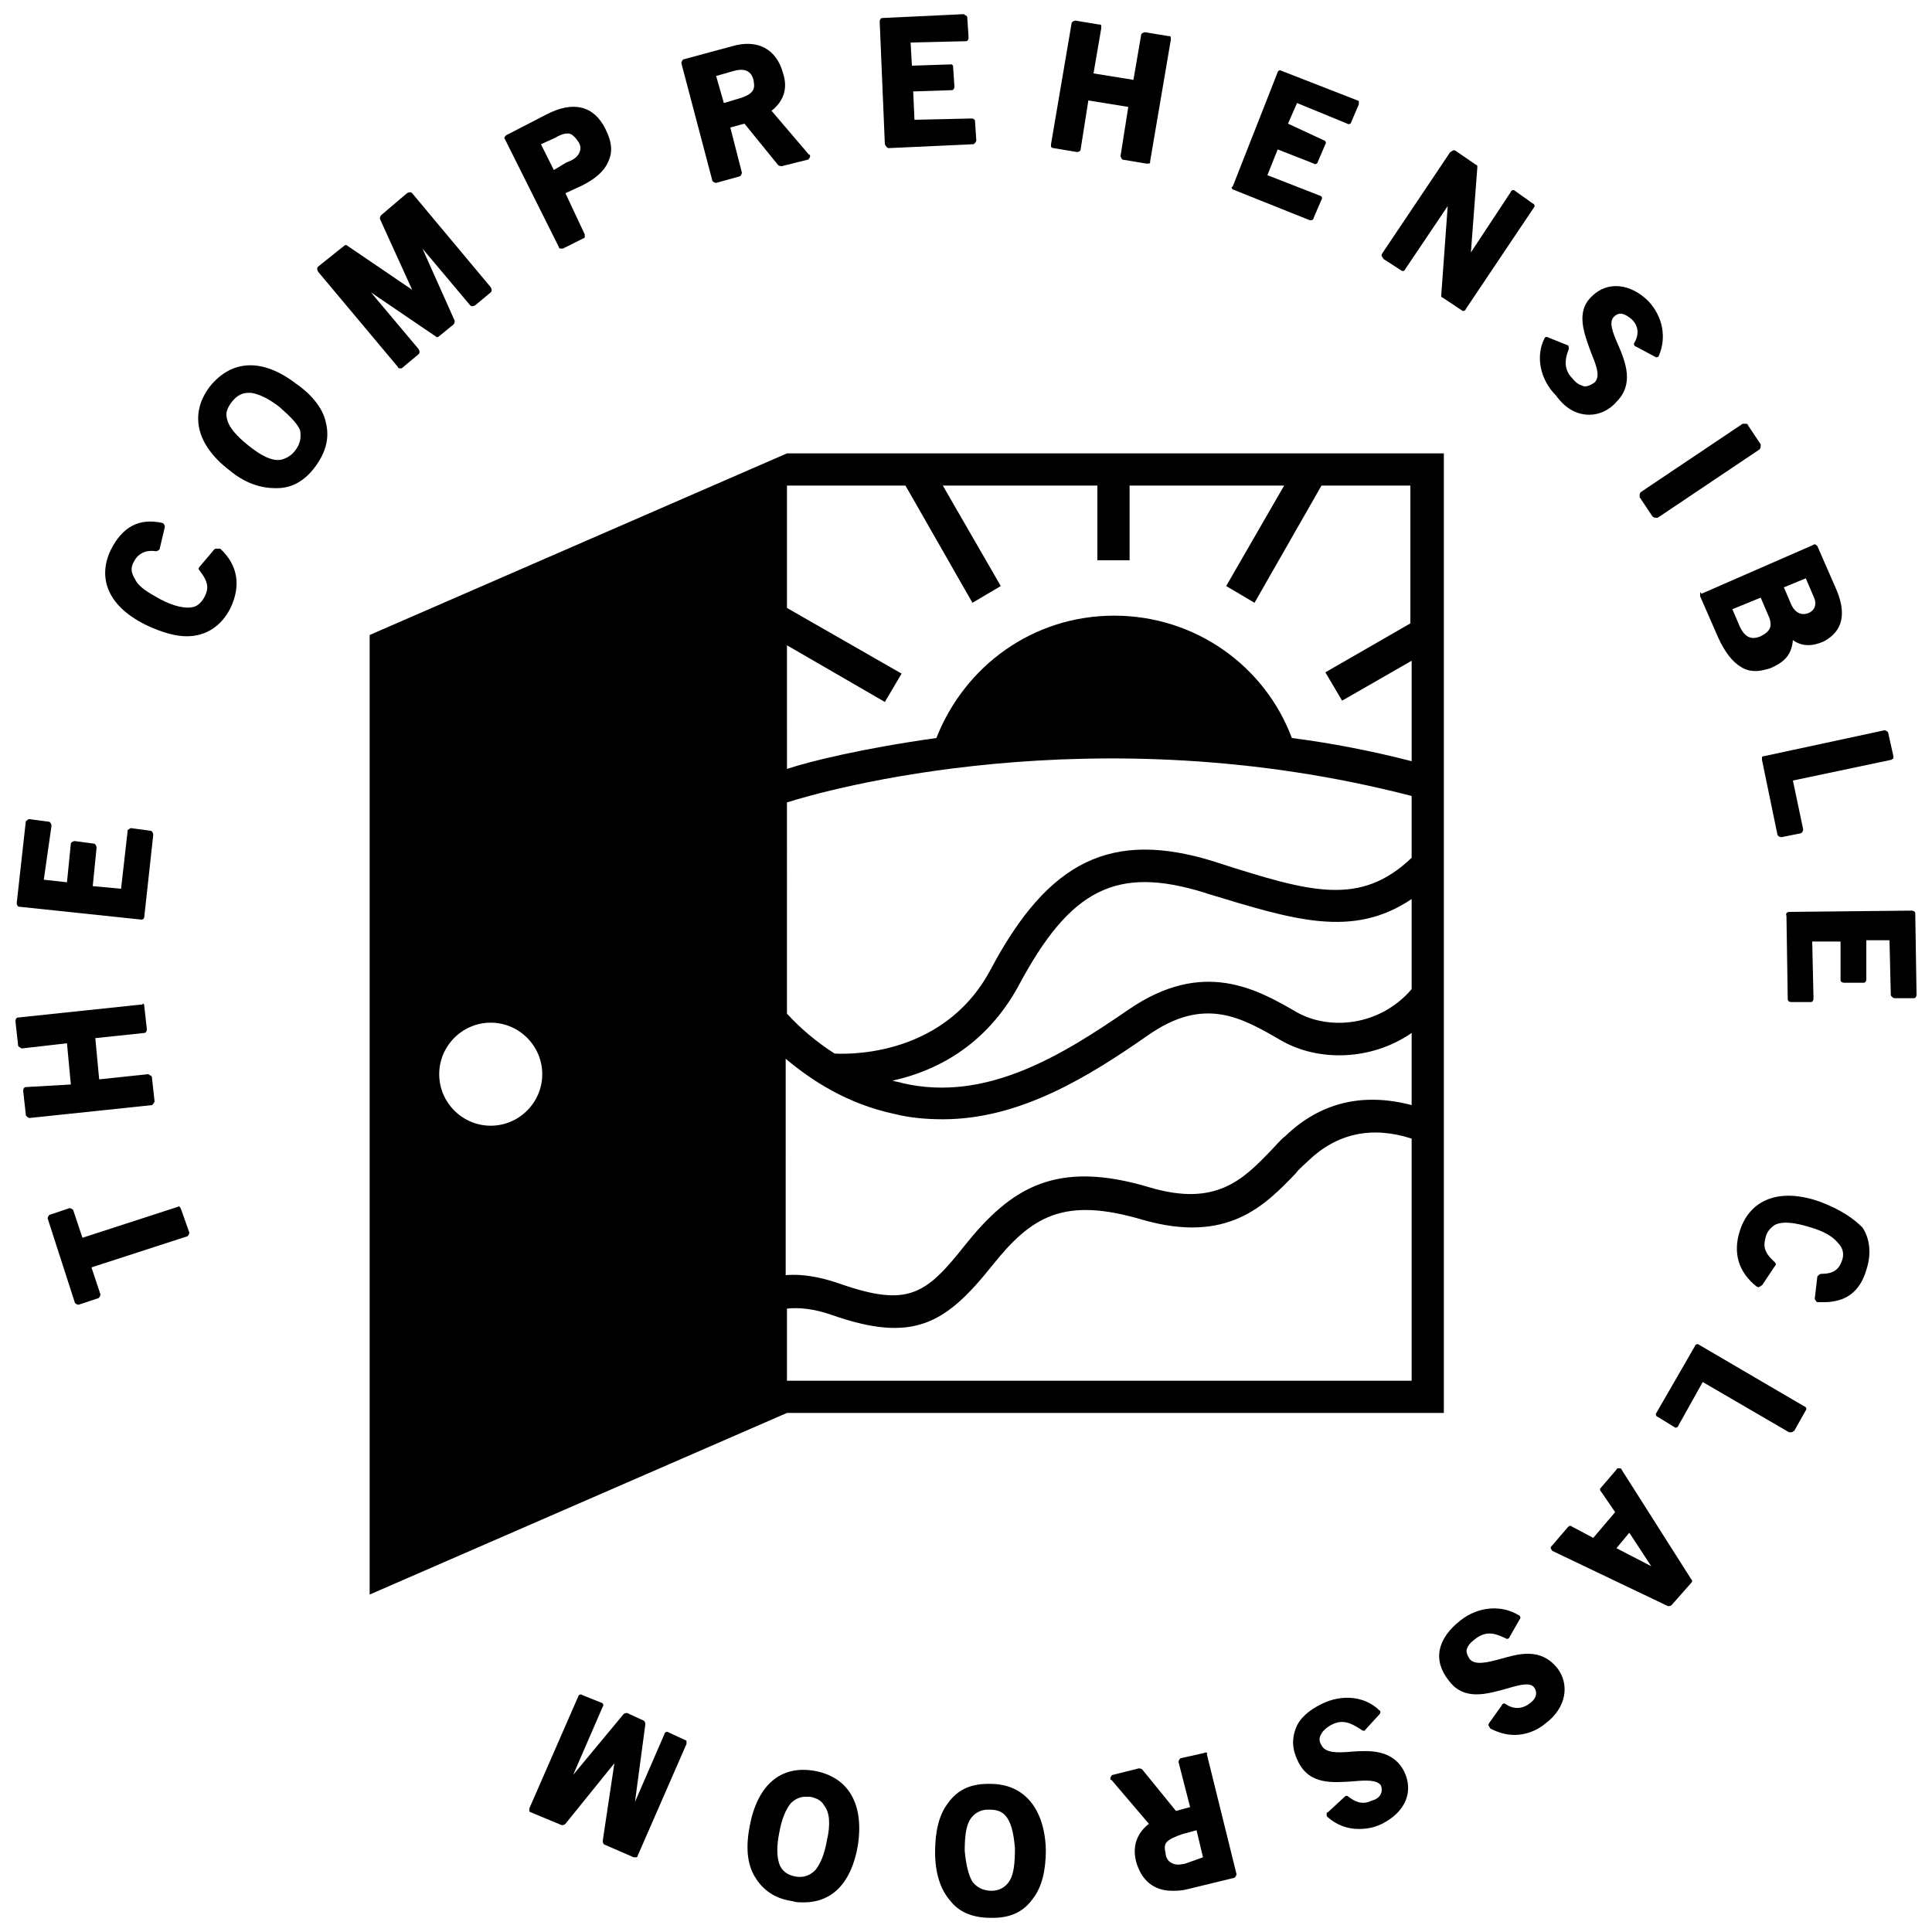 <?xml version="1.0" encoding="utf-8"?>
<svg version="1.1" xmlns="http://www.w3.org/2000/svg" xmlns:xlink="http://www.w3.org/1999/xlink" x="0px" y="0px"
	 viewBox="0 0 150 150" style="enable-background:new 0 0 150 150;" xml:space="preserve">
	<g fill="currentColor" class="logo-text">
		<path class="st0" d="M1.5,70.4l9.5,1h0c0.1,0,0.2-0.1,0.2-0.2l0.7-6.4c0-0.1-0.1-0.3-0.2-0.3c0,0,0,0,0,0l-1.5-0.2
			c-0.1,0-0.1,0-0.2,0.1c-0.1,0-0.1,0.1-0.1,0.2l-0.5,4.4l-2.2-0.2l0.3-3c0-0.1-0.1-0.3-0.2-0.3l-1.5-0.2c-0.1,0-0.3,0.1-0.3,0.2
			l-0.3,3l-1.8-0.2L4,64.1c0-0.1-0.1-0.3-0.2-0.3c0,0,0,0,0,0l-1.5-0.2c-0.1,0-0.1,0-0.2,0.1C2,63.7,2,63.8,2,63.8l-0.7,6.3
			C1.3,70.3,1.4,70.4,1.5,70.4z"/>
		<path class="st0" d="M43.4,19.2c0,0.1,0.1,0.1,0.2,0.1v0c0,0,0.1,0,0.1,0l1.6-0.8c0.1,0,0.1-0.1,0.1-0.1c0-0.1,0-0.1,0-0.2
			L43.9,15l1.3-0.6c1-0.5,1.7-1.1,2-1.8c0.4-0.8,0.3-1.6-0.2-2.6c-0.9-1.8-2.5-2.2-4.6-1.1l-3.1,1.6c-0.1,0.1-0.2,0.2-0.1,0.3
			L43.4,19.2z M42,11.2l1.1-0.5c0.5-0.3,0.9-0.4,1.2-0.3c0.2,0.1,0.4,0.3,0.6,0.6c0.2,0.3,0.2,0.6,0.1,0.8c-0.1,0.3-0.4,0.6-1,0.8
			L43,13.2L42,11.2L42,11.2z"/>
		<path class="st0" d="M55.3,14c0,0.1,0.2,0.2,0.3,0.2c0,0,0,0,0,0l1.8-0.5c0.1,0,0.2-0.2,0.2-0.3l-0.9-3.5l1.1-0.3l2.6,3.2
			c0.1,0.1,0.2,0.1,0.3,0.1l2-0.5c0.1,0,0.2-0.2,0.2-0.3c0,0,0-0.1-0.1-0.1l-2.9-3.4c0.9-0.7,1.3-1.7,0.9-2.9c-0.5-1.9-2-2.7-4-2.1
			l-3.7,1c-0.1,0-0.2,0.2-0.2,0.3c0,0,0,0,0,0L55.3,14z M57,5.5c1.1-0.3,1.4,0.3,1.5,0.7c0.1,0.6,0.2,1.1-1.3,1.5L56.2,8l-0.6-2.1
			L57,5.5z"/>
		<path class="st0" d="M132,46.1c0,0.1,0,0.1,0,0.2l1.4,3.2c0.5,1.1,1.1,1.9,1.8,2.3c0.3,0.2,0.7,0.3,1.1,0.3c0.4,0,0.7-0.1,1.1-0.2
			c1.2-0.5,1.7-1.1,1.8-2.2c0.7,0.5,1.5,0.5,2.4,0.1c1.5-0.8,1.8-2.2,0.9-4.2l-1.4-3.2c-0.1-0.1-0.2-0.2-0.3-0.1c0,0,0,0,0,0
			l-8.7,3.8C132,45.9,132,46,132,46.1z M140.2,44.9l0.6,1.4c0.3,0.6,0.1,1.1-0.4,1.3c-0.5,0.2-1,0-1.3-0.6l-0.6-1.4L140.2,44.9z
			 M136.7,46.4l0.6,1.4c0.2,0.4,0.2,0.8,0.1,1c-0.1,0.2-0.3,0.4-0.7,0.6c-0.7,0.3-1.2,0.1-1.6-0.7l-0.6-1.4L136.7,46.4z"/>
		<path class="st0" d="M127.3,38.4L127.3,38.4c0,0.1,0,0.1,0,0.2l1,1.5c0.1,0.1,0.2,0.1,0.4,0.1l7.9-5.3c0.1-0.1,0.1-0.2,0.1-0.4
			l-1-1.5c0-0.1-0.1-0.1-0.2-0.1c-0.1,0-0.1,0-0.2,0l-7.9,5.3C127.3,38.3,127.3,38.4,127.3,38.4z"/>
		<path class="st0" d="M123.4,32.2L123.4,32.2c0.7,0,1.5-0.3,2.1-1c1.4-1.4,0.7-3.1,0.1-4.5c-0.4-0.9-0.7-1.7-0.3-2.1
			c0.4-0.4,0.8-0.3,1.4,0.2c0.6,0.6,0.5,1.3,0.2,1.8c-0.1,0.1,0,0.3,0.1,0.3l1.5,0.8c0.1,0.1,0.3,0,0.3-0.1c0,0,0,0,0,0
			c0.6-1.4,0.3-3-0.8-4.2c-1.4-1.4-3.2-1.6-4.4-0.4c-1.3,1.2-0.6,2.9-0.1,4.3c0.4,1,0.8,1.9,0.3,2.4c-0.3,0.2-0.5,0.3-0.8,0.3
			c-0.3-0.1-0.6-0.2-0.9-0.6c-0.6-0.6-0.7-1.3-0.3-2.3c0-0.1,0-0.3-0.1-0.3l-1.5-0.6c-0.1-0.1-0.3,0-0.3,0.1
			c-0.7,1.4-0.3,3.2,0.9,4.4C121.6,31.8,122.5,32.2,123.4,32.2z"/>
		<path class="st0" d="M136.8,58.8L136.8,58.8c0,0.1,0,0.1,0,0.2l1.2,5.8c0,0.1,0.2,0.2,0.3,0.2c0,0,0,0,0,0l1.5-0.3
			c0.1,0,0.2-0.2,0.2-0.3c0,0,0,0,0,0l-0.8-3.8l7.6-1.6c0.1,0,0.1-0.1,0.2-0.1c0-0.1,0-0.1,0-0.2l-0.4-1.8c0-0.1-0.2-0.2-0.3-0.2
			c0,0,0,0,0,0l-9.3,2C136.8,58.7,136.8,58.8,136.8,58.8z"/>
		<path class="st0" d="M95.7,14.7C95.7,14.7,95.7,14.7,95.7,14.7L95.7,14.7l6,2.4c0,0,0.1,0,0.1,0c0.1,0,0.2-0.1,0.2-0.2l0.6-1.4
			c0.1-0.1,0-0.3-0.1-0.3c0,0,0,0,0,0l-4.1-1.6l0.8-2l2.8,1.1c0.1,0.1,0.3,0,0.3-0.1c0,0,0,0,0,0l0.6-1.4c0.1-0.1,0-0.3-0.1-0.3
			c0,0,0,0,0,0L100,9.6l0.7-1.6l3.9,1.6c0.1,0.1,0.3,0,0.3-0.1c0,0,0,0,0,0l0.6-1.4c0-0.1,0-0.1,0-0.2c0-0.1-0.1-0.1-0.1-0.1
			l-5.9-2.3c-0.1-0.1-0.3,0-0.3,0.1c0,0,0,0,0,0l-3.5,8.9C95.6,14.5,95.6,14.6,95.7,14.7z"/>
		<path class="st0" d="M81.8,11.5l1.8,0.3c0.2,0,0.3-0.1,0.3-0.2l0.6-3.8l3.1,0.5L87,12.1h0c0,0.1,0.1,0.3,0.2,0.3l1.8,0.3
			c0.1,0,0.1,0,0.2,0c0.1,0,0.1-0.1,0.1-0.2l1.6-9.4c0-0.1,0-0.1,0-0.2c0-0.1-0.1-0.1-0.2-0.1l-1.8-0.3c-0.1,0-0.3,0.1-0.3,0.2
			c0,0,0,0,0,0L88,6.2l-3.1-0.5l0.6-3.5c0-0.1,0-0.1,0-0.2c0-0.1-0.1-0.1-0.2-0.1l-1.8-0.3c-0.1,0-0.3,0.1-0.3,0.2c0,0,0,0,0,0
			l-1.6,9.4c0,0.1,0,0.1,0,0.2C81.7,11.5,81.8,11.5,81.8,11.5z"/>
		<path class="st0" d="M69,11.5L69,11.5l6.5-0.3c0.1,0,0.1,0,0.2-0.1c0,0,0.1-0.1,0.1-0.2l-0.1-1.5c0-0.1-0.1-0.2-0.3-0.2L71,9.3
			l-0.1-2.2l3-0.1c0.1,0,0.2-0.1,0.2-0.3l-0.1-1.5c0-0.1,0-0.1-0.1-0.2C74,5,73.9,5,73.8,5l-3,0.1l-0.1-1.8L75,3.2
			c0.1,0,0.2-0.1,0.2-0.3l-0.1-1.5c0-0.1,0-0.1-0.1-0.2c-0.1,0-0.1-0.1-0.2-0.1l-6.3,0.3c-0.1,0-0.2,0.1-0.2,0.3l0.4,9.5
			C68.8,11.4,68.9,11.5,69,11.5z"/>
		<path class="st0" d="M108.8,21c0.1,0.1,0.3,0,0.3-0.1c0,0,0,0,0,0l3.3-4.9l-0.5,6.9c0,0.1,0,0.2,0.1,0.2l1.5,1
			c0.1,0.1,0.3,0,0.3-0.1c0,0,0,0,0,0l5.3-7.9c0.1-0.1,0-0.3-0.1-0.3c0,0,0,0,0,0l-1.4-1c-0.1-0.1-0.3,0-0.3,0.1c0,0,0,0,0,0
			l-3.1,4.7l0.5-6.6c0-0.1,0-0.2-0.1-0.2l-1.6-1.1c-0.1,0-0.1-0.1-0.2,0c-0.1,0-0.1,0.1-0.2,0.1l-5.3,7.9c0,0.1-0.1,0.1,0,0.2
			c0,0.1,0.1,0.1,0.1,0.2L108.8,21z"/>
		<path class="st0" d="M30.9,28.5c0,0.1,0.1,0.1,0.2,0.1l0,0c0.1,0,0.1,0,0.2-0.1l1.2-1c0.1-0.1,0.1-0.2,0-0.4l-3.7-4.4l5,3.4
			c0.1,0.1,0.2,0.1,0.3,0l1.1-0.9c0.1-0.1,0.1-0.2,0.1-0.3l-2.5-5.6l3.7,4.4c0.1,0.1,0.2,0.1,0.4,0l1.2-1c0.1-0.1,0.1-0.2,0-0.4
			l-6.1-7.3h0c-0.1-0.1-0.2-0.1-0.4,0l-2,1.7c-0.1,0.1-0.1,0.2-0.1,0.3l2.5,5.5l-5-3.4c-0.1-0.1-0.2-0.1-0.3,0l-2,1.6
			c-0.1,0.1-0.1,0.2,0,0.4L30.9,28.5z"/>
		<path class="st0" d="M116.5,128.8c-1.1,0.3-2,0.5-2.4,0c-0.2-0.3-0.3-0.6-0.2-0.8c0.1-0.3,0.3-0.5,0.7-0.8c0.7-0.5,1.3-0.5,2.3,0
			c0.1,0.1,0.3,0,0.3-0.1l0.8-1.4c0.1-0.1,0-0.3-0.1-0.3c-1.3-0.8-3.1-0.7-4.5,0.4c-1.8,1.4-2.2,3.1-0.9,4.7c1.2,1.6,3,1,4.5,0.6
			c1-0.3,1.8-0.5,2.1-0.1c0.3,0.4,0.2,0.9-0.4,1.3c-0.7,0.5-1.4,0.3-1.8,0c-0.1-0.1-0.3,0-0.3,0.1l-1,1.4c0,0.1-0.1,0.1,0,0.2
			c0,0.1,0.1,0.1,0.1,0.2c0.6,0.3,1.2,0.5,1.9,0.5c0.8,0,1.7-0.3,2.4-0.9c1.6-1.2,1.9-3,0.9-4.3
			C119.6,127.9,117.9,128.4,116.5,128.8z"/>
		<path class="st0" d="M125.9,114.1c0-0.1-0.1-0.1-0.2-0.1c-0.1,0-0.2,0-0.2,0.1l-1.2,1.4c-0.1,0.1-0.1,0.2,0,0.3l1.1,1.6l-1.7,2
			l-1.7-0.9c-0.1-0.1-0.2,0-0.3,0.1l-1.2,1.4c-0.1,0.1-0.1,0.1-0.1,0.2c0,0.1,0.1,0.1,0.1,0.2l9,4.3c0.1,0,0.2,0,0.3-0.1l1.5-1.7
			c0.1-0.1,0.1-0.2,0-0.3L125.9,114.1z M125.5,120.2l1-1.2l1.7,2.6L125.5,120.2z"/>
		<path class="st0" d="M104.9,136c-1.1,0.1-2,0.1-2.3-0.5c-0.2-0.3-0.2-0.6,0-0.9c0.1-0.2,0.4-0.5,0.8-0.7c0.8-0.4,1.4-0.2,2.3,0.4
			c0.1,0.1,0.3,0.1,0.3,0l1.1-1.2c0.1-0.1,0.1-0.3,0-0.3c-1.1-1.1-2.9-1.3-4.5-0.5c-1,0.5-1.7,1.1-2,1.9c-0.3,0.8-0.3,1.6,0.2,2.6
			c0.9,1.8,2.7,1.6,4.3,1.5c1-0.1,1.8-0.1,2.1,0.3c0.1,0.2,0.1,0.5,0,0.7c-0.1,0.2-0.3,0.4-0.7,0.5c-0.8,0.4-1.4,0-1.8-0.3
			c-0.1-0.1-0.2-0.1-0.3,0l-1.3,1.2c-0.1,0-0.1,0.1-0.1,0.2c0,0.1,0,0.1,0.1,0.2c0.7,0.6,1.5,0.9,2.4,0.9c0.6,0,1.2-0.1,1.8-0.4
			c1.8-0.9,2.5-2.5,1.7-4.1C108.1,135.8,106.3,135.9,104.9,136z"/>
		<path class="st0" d="M141.3,93.3L141.3,93.3c-3.1-1.1-5.4-0.2-6.2,2.2c-0.6,1.8-0.1,3.3,1.3,4.4c0.1,0,0.1,0.1,0.2,0
			c0.1,0,0.1-0.1,0.2-0.1l1-1.5c0.1-0.1,0.1-0.2,0-0.3c-0.9-0.8-0.9-1.3-0.7-2c0.1-0.4,0.4-0.7,0.7-0.9c0.6-0.3,1.5-0.2,2.8,0.2
			c1,0.3,1.7,0.7,2.1,1.2c0.4,0.4,0.5,0.9,0.3,1.4c-0.3,0.9-1,1-1.6,1c-0.1,0-0.2,0.1-0.3,0.2l-0.2,1.7c0,0.1,0,0.1,0.1,0.2
			c0,0.1,0.1,0.1,0.2,0.1c0.1,0,0.2,0,0.4,0c1.7,0,2.8-0.8,3.3-2.5c0.4-1.2,0.3-2.4-0.3-3.3C143.9,94.6,142.9,93.9,141.3,93.3z"/>
		<path class="st0" d="M148.7,70.9L148.7,70.9c0-0.1-0.1-0.2-0.3-0.2l-9.5,0.1c-0.1,0-0.3,0.1-0.2,0.3l0.1,6.5
			c0,0.1,0.1,0.2,0.3,0.2h0l1.5,0c0.1,0,0.2-0.1,0.2-0.3l-0.1-4.4l2.2,0l0,3c0,0.1,0.1,0.2,0.3,0.2h0l1.5,0c0.1,0,0.2-0.1,0.2-0.3
			l0-3l1.8,0l0.1,4.2c0,0.1,0,0.1,0.1,0.2c0,0,0.1,0.1,0.2,0.1l1.5,0c0.1,0,0.2-0.1,0.2-0.3L148.7,70.9z"/>
		<path class="st0" d="M131.9,104.4c-0.1-0.1-0.3,0-0.3,0.1l-3,5.2c-0.1,0.1,0,0.3,0.1,0.3c0,0,0,0,0,0l1.3,0.8
			c0.1,0.1,0.3,0,0.3-0.1l1.9-3.4l6.7,3.9c0.1,0,0.1,0,0.2,0c0.1,0,0.1-0.1,0.2-0.1l0.9-1.6c0.1-0.1,0-0.3-0.1-0.3L131.9,104.4z"/>
		<path class="st0" d="M93.5,136.1C93.5,136.1,93.5,136.1,93.5,136.1L93.5,136.1l-1.8,0.4c-0.1,0-0.2,0.2-0.2,0.3l0.9,3.5l-1.1,0.3
			l-2.6-3.2c-0.1-0.1-0.2-0.1-0.3-0.1l-2,0.5c-0.1,0-0.2,0.2-0.2,0.3c0,0,0,0.1,0.1,0.1l2.9,3.4c-0.9,0.7-1.3,1.7-1,2.9
			c0.4,1.5,1.4,2.3,2.8,2.3c0.3,0,0.7,0,1.1-0.1l3.7-0.9c0.1,0,0.2-0.2,0.2-0.3l-2.3-9.3C93.8,136.1,93.6,136,93.5,136.1z M92,144.7
			c-0.5,0.1-0.8,0.1-1.1-0.1c-0.2-0.1-0.4-0.4-0.4-0.7c-0.1-0.4-0.1-0.7,0.1-0.9c0.2-0.2,0.6-0.4,1.2-0.6l1.1-0.3v0l0.5,2.1
			L92,144.7z"/>
		<path class="st0" d="M51.9,134.5c-0.1-0.1-0.3,0-0.3,0.1l-2.3,5.3l0.8-6c0-0.1,0-0.2-0.1-0.3l-1.3-0.6c-0.1,0-0.2,0-0.3,0.1
			l-3.9,4.7l2.3-5.3c0.1-0.1,0-0.3-0.1-0.3c0,0,0,0,0,0l-1.5-0.6c-0.1-0.1-0.3,0-0.3,0.1l-3.8,8.7c0,0.1,0,0.1,0,0.2
			c0,0.1,0.1,0.1,0.1,0.1l2.4,1c0.1,0,0.2,0,0.3-0.1l3.8-4.7l-0.9,6c0,0.1,0,0.2,0.1,0.3l2.3,1c0.1,0,0.1,0,0.2,0
			c0.1,0,0.1-0.1,0.1-0.1l3.8-8.7c0-0.1,0-0.1,0-0.2c0-0.1-0.1-0.1-0.1-0.1L51.9,134.5z"/>
		<path class="st0" d="M16.8,42.6c-0.1,0-0.1,0-0.2,0.1L15.5,44c-0.1,0.1-0.1,0.2,0,0.3c0.7,0.9,0.7,1.4,0.4,2
			c-0.2,0.4-0.5,0.7-0.8,0.8c-0.6,0.2-1.6,0-2.7-0.6c-0.9-0.5-1.6-0.9-1.9-1.5c-0.3-0.5-0.4-0.9-0.1-1.4c0.4-0.8,1.2-0.9,1.7-0.8
			c0.1,0,0.3-0.1,0.3-0.2l0.4-1.7c0-0.1-0.1-0.3-0.2-0.3c0,0,0,0,0,0c-1.8-0.4-3.1,0.3-4,2.1c-1.1,2.3-0.1,4.5,2.9,5.9
			c1.1,0.5,2.1,0.8,3,0.8c1.5,0,2.7-0.8,3.4-2.2c0.8-1.7,0.6-3.3-0.8-4.6C16.9,42.6,16.9,42.6,16.8,42.6z"/>
		<path class="st0" d="M23,29.8L23,29.8c-2.6-2-5-1.9-6.7,0.2c-1.6,2.1-1.1,4.5,1.5,6.5c1.2,1,2.4,1.4,3.6,1.4h0.1
			c1.2,0,2.2-0.6,3-1.7c0.8-1.1,1.1-2.2,0.8-3.4C25.1,31.8,24.3,30.7,23,29.8z M22.9,35c-0.3,0.4-0.7,0.6-1.1,0.7
			c-0.7,0.1-1.5-0.3-2.5-1.1c-1-0.8-1.6-1.5-1.7-2.2c-0.1-0.4,0.1-0.8,0.4-1.2c0.4-0.5,0.8-0.7,1.3-0.7c0.1,0,0.1,0,0.2,0
			c0.6,0.1,1.3,0.4,2.2,1.1c0.8,0.7,1.4,1.3,1.6,1.8C23.4,34,23.3,34.5,22.9,35L22.9,35z"/>
		<path class="st0" d="M13.8,93.7C13.8,93.7,13.8,93.7,13.8,93.7l-7.4,2.4l-0.7-2.1c0-0.1-0.2-0.2-0.3-0.2c0,0,0,0,0,0l-1.5,0.5
			c-0.1,0-0.2,0.2-0.2,0.3l2.1,6.5c0,0.1,0.2,0.2,0.3,0.2l1.5-0.5c0.1,0,0.2-0.2,0.2-0.3l-0.7-2.1l7.4-2.4c0.1,0,0.2-0.2,0.2-0.3
			l-0.6-1.7C14,93.7,13.9,93.6,13.8,93.7z"/>
		<path class="st0" d="M76.9,138.5l-0.2,0c-1.4,0-2.4,0.5-3.1,1.5c-0.7,0.9-1,2.2-1,3.8c0,1.6,0.4,2.9,1.2,3.8
			c0.7,0.9,1.8,1.3,3.1,1.3l0.2,0c1.4,0,2.4-0.5,3.1-1.5c0.7-0.9,1-2.2,1-3.8C81.1,140.4,79.5,138.5,76.9,138.5z M78.4,146
			c-0.3,0.5-0.8,0.8-1.4,0.8h0c-0.6,0-1.1-0.2-1.5-0.7c-0.3-0.5-0.5-1.3-0.6-2.4c0-1.1,0.1-1.9,0.4-2.4c0.3-0.5,0.8-0.8,1.4-0.8
			l0.1,0c0.5,0,0.9,0.1,1.2,0.4c0.5,0.5,0.7,1.4,0.8,2.6C78.8,144.7,78.7,145.5,78.4,146z"/>
		<path class="st0" d="M63.3,137.5c-2.7-0.5-4.5,1.1-5.1,4.3c-0.3,1.6-0.2,2.9,0.4,3.9c0.6,1,1.5,1.7,2.9,1.9
			c0.3,0.1,0.6,0.1,0.9,0.1c2.2,0,3.7-1.5,4.2-4.4C67.1,140.1,65.9,138,63.3,137.5z M64.2,142.9c-0.2,1.1-0.5,1.8-0.9,2.3
			c-0.4,0.4-0.9,0.6-1.5,0.5c-0.6-0.1-1.1-0.4-1.3-1c-0.2-0.6-0.2-1.4,0-2.4c0.2-1.1,0.5-1.8,0.9-2.3c0.3-0.3,0.7-0.5,1.1-0.5
			c0.1,0,0.3,0,0.4,0c0.5,0.1,0.9,0.3,1.1,0.7C64.4,140.7,64.5,141.6,64.2,142.9z"/>
		<path class="st0" d="M12,85.5l-0.2-1.8c0-0.1,0-0.1-0.1-0.2c-0.1,0-0.1-0.1-0.2-0.1l-3.8,0.4l-0.3-3.2l3.8-0.4
			c0.1,0,0.2-0.1,0.2-0.3c0,0,0,0,0,0l-0.2-1.8c0-0.1,0-0.1-0.1-0.2C11.1,78,11,78,10.9,78l-9.5,1c-0.1,0-0.2,0.1-0.2,0.3
			c0,0,0,0,0,0l0.2,1.8c0,0.1,0,0.1,0.1,0.2c0.1,0,0.1,0.1,0.2,0.1l3.5-0.4l0.3,3.2L2,84.4c-0.1,0-0.2,0.1-0.2,0.3L2,86.5
			c0,0.1,0,0.1,0.1,0.2c0,0,0.1,0.1,0.2,0.1h0l9.5-1C11.9,85.7,12,85.6,12,85.5z"/>
	</g>

<g class="logo-mark" fill="currentColor">
	<path class="st0" d="M61.1,109.7h51V35.2h-51h0L28.7,49.3v74.5L61.1,109.7L61.1,109.7z M61.1,50.1l7.6,4.4l1.3-2.2l-8.9-5.1v-9.5
		h9.2l5.2,9.1l2.2-1.3l-4.5-7.8h12v5.8h2.5v-5.8h12l-4.5,7.8l2.2,1.3l5.2-9.1h6.9v10.7l-6.6,3.8l1.3,2.2l5.4-3.1v7.8
		c-3.1-0.8-6.2-1.4-9.3-1.8c-2.1-5.6-7.5-9.5-13.8-9.5c-6.3,0-11.6,3.9-13.8,9.5c-5.7,0.8-9.8,1.8-11.6,2.4V50.1z M61.1,62.3
		c2.8-0.9,23.8-6.9,48.5-0.5v4.8c-4,3.8-7.8,2.7-15,0.4l-0.3-0.1c-8-2.5-12.9-0.1-17.4,8.4c-3.8,7.1-11.8,6.5-12.1,6.5l0,0
		c-1.4-0.9-2.6-1.9-3.7-3.1V62.3z M99.8,88.2c-0.4,0.3-0.7,0.7-1.1,1.1c-2.2,2.3-4.3,4.4-9.4,2.9c-7.3-2.2-10.8,0-14.4,4.5
		c-3,3.8-4.4,4.8-9.6,3c-1.7-0.6-3.1-0.8-4.3-0.7V82.2c1.9,1.6,4.7,3.5,8.5,4.3c1.2,0.3,2.5,0.4,3.7,0.4c6,0,11.3-3.3,15.9-6.5
		c4.4-3.1,7.3-1.4,10.4,0.4c2.8,1.6,6.9,1.6,10.1-0.6v5.6C105.8,84.8,102.5,85.6,99.8,88.2z M100.7,78.6c-3.1-1.8-7.3-4.2-13.1-0.2
		c-5.1,3.5-11,7.2-17.5,5.7c-0.3-0.1-0.5-0.1-0.8-0.2c3.2-0.7,7.2-2.6,9.8-7.4c4-7.5,7.6-9.3,14.4-7.2l0.3,0.1
		c6.6,2,11.2,3.5,15.8,0.4v7C107.1,79.7,103.2,80,100.7,78.6z M61.1,101.6c0.9-0.1,2.1,0,3.5,0.5c6.3,2.2,8.8,0.7,12.4-3.8
		c3.1-3.9,5.6-5.4,11.7-3.6c6.6,1.9,9.5-1.1,11.9-3.6c0.3-0.4,0.7-0.7,1-1c2.2-2.1,4.9-2.7,8-1.7v18.8h0H61.1V101.6z M38.1,87.4
		c-2.2,0-4-1.8-4-4s1.8-4,4-4c2.2,0,4,1.8,4,4S40.3,87.4,38.1,87.4z"/>
</g>
</svg>

